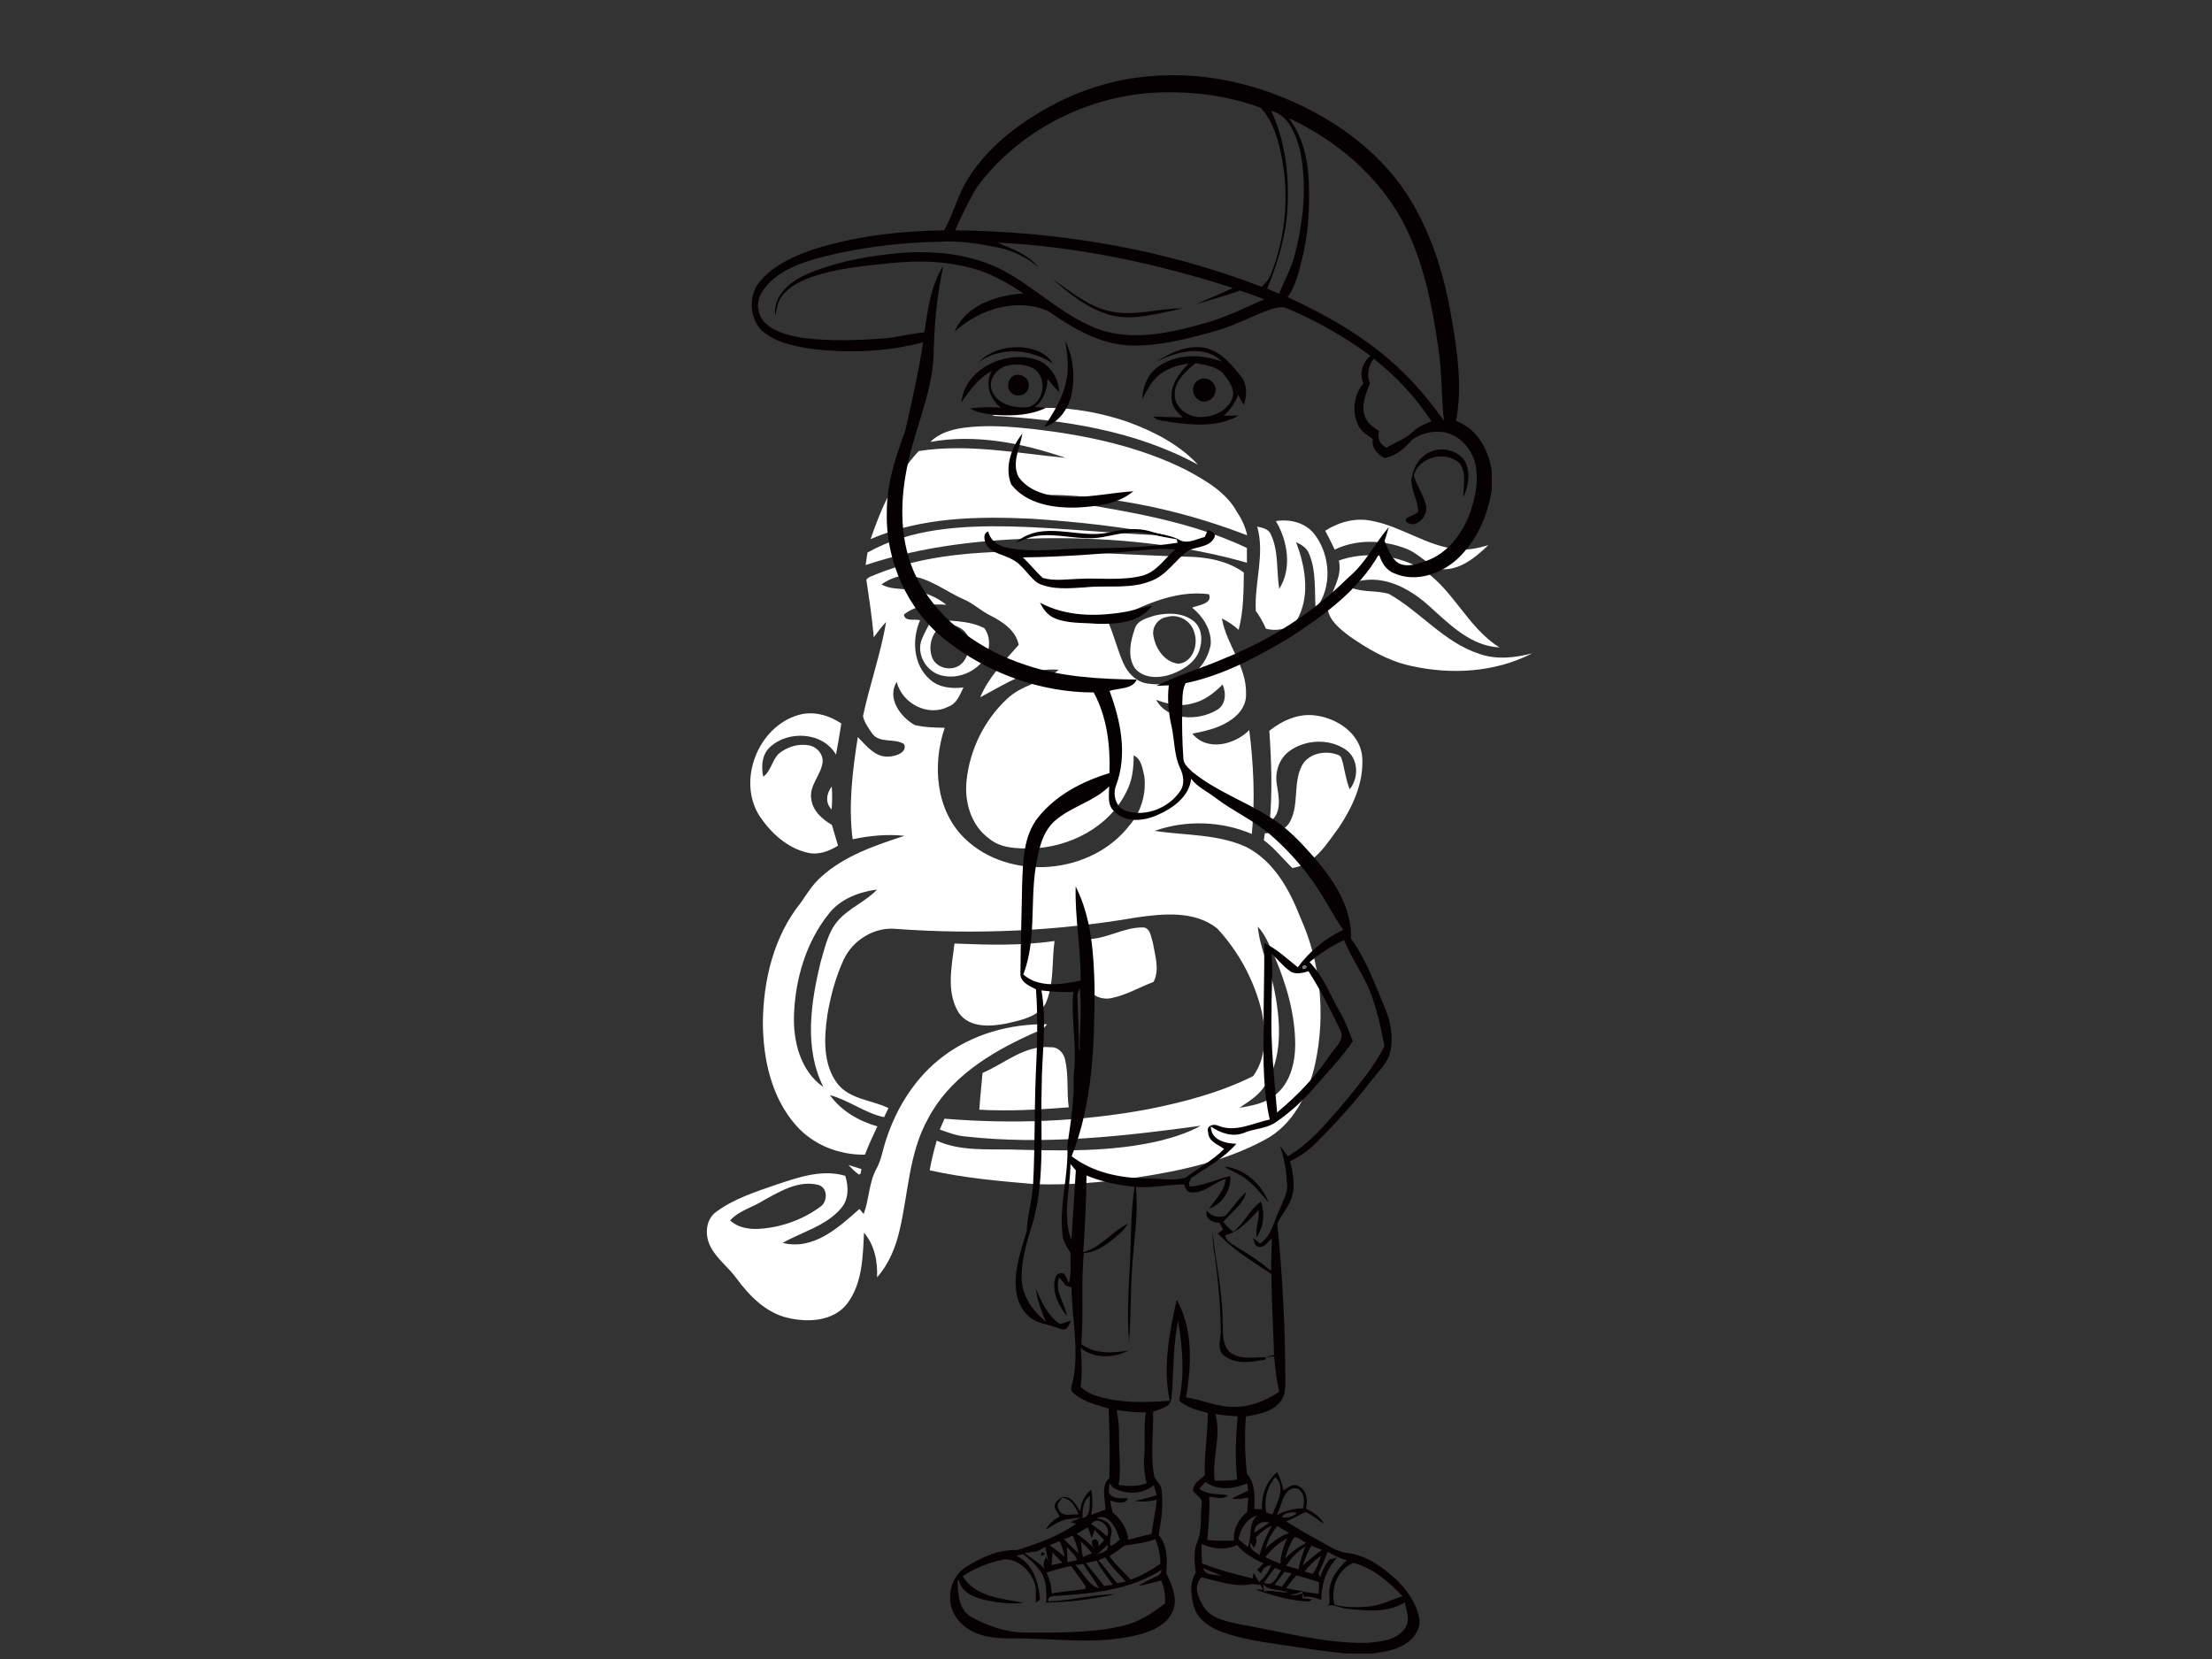 <?xml version="1.0" encoding="utf-8"?>
<!-- Generator: Adobe Illustrator 17.0.0, SVG Export Plug-In . SVG Version: 6.00 Build 0)  -->
<!DOCTYPE svg PUBLIC "-//W3C//DTD SVG 1.1//EN" "http://www.w3.org/Graphics/SVG/1.1/DTD/svg11.dtd">
<svg version="1.1" id="Layer_1" xmlns="http://www.w3.org/2000/svg" xmlns:xlink="http://www.w3.org/1999/xlink" x="0px" y="0px"
	 width="800px" height="600px" viewBox="0 0 800 600" enable-background="new 0 0 800 600" xml:space="preserve">
<rect x="0" y="0" width="800" height="600" fill="#333333" stroke="none"/>
<path fill="#FFFFFF" d="M358.72,150.35c15.93-4.8,33.31-3.15,48.92,2.16c9.42,3.42,18.75,8.14,25.65,15.57
	C410.52,155.64,384.3,151.75,358.72,150.35z"/>
<path fill="#FFFFFF" d="M348.51,154.71c8.49-1.13,17.08-0.43,25.55,0.49c18.93,2.24,37.98,6.22,55.11,14.86
	c7,3.79,14.47,8.06,18.33,15.34c1.69,2.49,2.92,5.26,3.57,8.21c-18.59-7.15-38.1-12.04-57.94-13.92c-6.11-0.5-12.28-1.03-18.39-0.33
	c25.69,4.71,52.34,7.47,76.21,18.82c0,1.78,0,3.55,0.02,5.33c-23.7-6.72-48.45-9.14-73.02-8.85c-21.91,0.37-44.02,2.75-64.89,9.7
	c0.21-1.52,0.45-3.02,0.67-4.52c15.52-8.71,33.84-9.76,51.25-9.46c19.1,0.45,38.1,2.73,57.2,3.29c-16.2-3.2-32.69-4.98-49.16-6.07
	c-19.54-0.92-39.92-0.55-58.16,7.38c3.89-11.48,9.07-22.9,17.41-31.85c17.65-2.77,35.51,0.76,53.11,2.47
	c-15.61-5.34-32.41-8.73-48.88-5.78C339.67,156.59,344.17,155.34,348.51,154.71z"/>
<path fill="#FFFFFF" d="M479.28,191.94c4.97-3.17,11-4.82,16.87-3.56c10.75,2.01,19.9,9.16,30.89,10.25
	c3.81,0.49,7.59-0.42,11.23-1.46c-4.71,4.49-10.47,9.33-17.43,8.67c-4.56-1.53-7.7-5.63-12.18-7.36c-8.23-3.23-17.9-3.6-25.96,0.3
	C481.65,196.45,480.45,194.2,479.28,191.94z"/>
<path fill="#FFFFFF" d="M461.44,188.46c5.18-0.84,10.93,0.59,14.14,5c5.67,7.53,6.3,19.26,0.23,26.73
	c-0.45-6.61,0.28-13.56-2.32-19.81c-0.77-2.18-2.77-3.38-4.74-4.31c3.16,8.4,5.02,18.3,1.06,26.74c-2.07,4.53-7.49,5.69-11.95,4.59
	c-1.02-2.27-2.21-4.45-3.68-6.46c-0.57-10.18,3.36-20.4,0.51-30.47c1.9,0.38,4.14,0.83,4.97,2.87c2.84,6.12,1.93,13.12,3,19.64
	C467.31,205.61,465.75,195.64,461.44,188.46z"/>
<path fill="#FFFFFF" d="M316.67,207.77c17.82-7.25,37.37-8.32,56.39-8.41c18.66,0.03,37.28,1.47,55.93,1.97
	c7.27,0.08,14.86,1.39,20.87,5.74c-0.11,6.94-0.11,13.96-1.89,20.72c-1.83-1.65-3.84-3.05-6.06-4.1c1.68,9.5,9.04,17.38,8.73,27.35
	c0.18,4.38-2.98,8.03-6.6,10.07c-3.88,2.38-8.38,3.34-12.78,4.22c5.23,6.58,15.36,4,20.56-1.29c1.53,12.46,2.16,25.07,0.92,37.58
	c-10.97-4.71-23.95-5.12-35.17-1.11c11.05,1.67,22.74,1.06,33.11,5.79c9.98,5.09,15.67,15.38,19.57,25.44
	c7.44,16.39,9.19,35.21,5.45,52.78c-2.43,11-7.97,22.36-18.38,27.77c-14.61,7.87-31.11,11.32-47.38,13.75
	c-11.87,1.58-23.87,2.68-35.85,2.21c-12.68-1.1-25.41-2.2-37.86-4.99c0.63-3.63,1.53-7.19,2.54-10.72
	c8.22,3.71,17.4,3.05,26.18,3.19c18.36,0.46,37.02,1.07,55.02-3.27c4.93-1.27,9.83-2.84,14.3-5.33
	c-28.18,3.88-56.79,7.06-85.21,3.88c-3.19-0.26-6.18-1.44-9.17-2.49c0.56-1.32,1.12-2.62,1.69-3.93c24.5,2,49.32,1.1,73.51-3.4
	c13.07-2.59,26.15-6.03,38.11-11.99c4.81-6.53,4.75-15.47,3.18-23.13c-2.64-11.26-8.32-21.86-16.2-30.32
	c-8.23-6.49-19.56-5.32-29.27-3.92c-28.68,4.92-57.94,6.24-86.95,4.11c-7.84-0.74-15.51,4.09-18.83,11.1
	c-2.92,6.37-4.76,13.2-5.91,20.1c-1.19,8.29-1.66,17.83,3.71,24.85c4.5,5.66,12.3,5.81,18.41,8.75c-0.55,1.1-1.08,2.2-1.61,3.31
	c-6.99-1.52-12.73-6.16-19.6-7.99c4.14,5.72,10.47,9.4,17.18,11.3c-1.57,3.38-3.17,6.75-4.5,10.24
	c-9.31,0.15-18.73-3.52-24.91-10.59c-8.91-10.04-11.91-23.95-12-37.06c0.12-15.36,3.92-31.35,13.73-43.49
	c2.24-3.29,4.37-6.74,7.41-9.37c8.43-7.64,19.46-11.33,30.08-14.8c-6.27-0.69-12.6-0.05-18.75,1.24
	c-1.6-12.33-0.03-24.76,1.86-36.96c3.18,3.21,6.55,7.72,11.68,7.01c2.22-0.11,6.35-1.6,5.06-4.47c-3.46-2.23-8.65-0.17-11.42-3.67
	c-1.34-2-2.95-4.08-3.44-6.44c2.43-11.43,6.42-22.52,8.37-34.06c-1.67,1.7-3.06,3.64-4.47,5.55c-0.59-6.98-1.66-13.89-2.69-20.81
	C314.04,208.56,315.56,208.38,316.67,207.77 M318.79,211.34c3.12,1.88,6.93,1.37,10.39,2.07c4.75,0.54,9.32,2.31,13.08,5.3
	c-5.27-0.34-11.08,0.09-15.34,3.55c0.24,2.71,3.94,1.48,5.83,2.06c-3.04,6.98-2.48,16.19,3.56,21.41c3.27,3,7.92,3.39,12.13,2.9
	c-1.3,2.66-2.39,5.85-5.46,6.94c-7.35,3.8-16.75-1.13-18.68-8.97c-3.62,5.93,1.32,12.65,6.49,15.6c3.54,0.88,7.23,0.94,10.88,1.01
	c-4.53,13.31-3.3,29.7,7.15,39.95c16.25,15.81,45.93,13.24,59.67-4.66c4.19-4.77,6.07-11.32,5.4-17.58
	c-0.67-2.8-0.98-6.34-3.89-7.75c0.04,4.57-0.49,9.22-2.68,13.31c-6.27,12.71-20.52,19.97-34.33,20.39c-5.23,0-11.06-0.03-15.27-3.6
	c-6.58-4.73-9.02-13.38-8.13-21.15c1.18-11.03,6.4-21.66,14.5-29.25c5.31-5.17,13.12-6.08,18.85-10.63
	c-10.59-1.03-19.55,5.31-28.45,9.95c3.1-7.36,8.78-13.07,13.94-18.98c-1.06-5.27-5.85-8.34-10.29-10.62
	c-3.46-1.7-6.26-4.48-9.83-5.94c-6.37-2.84-12.09-7.57-19.22-8.38C325.38,207.77,321.8,209.32,318.79,211.34 M400.94,225.29
	c2,4.74,3.25,9.76,5.31,14.48c1.58,3.64,4.69,6.88,8.77,7.45c4.99,0.71,10.34,0.11,14.78-2.4c4.3-2.44,7.22-6.97,8.08-11.8
	c0.31-5.25-2.79-10.05-6.73-13.27c2.2-0.9,7.49-1.34,6.09-4.85C424.35,213.22,412.08,219.52,400.94,225.29 M430.94,254.47
	c-4.31,1.24-8.72,0.12-12.8-1.36c4.16,7.52,15.03,7.69,21.75,3.79c3.47-1.84,3.67-6.11,2.28-9.36
	C439.06,250.71,435.39,253.56,430.94,254.47 M299.64,330.61c-8.14,10.21-11.98,23.41-12.48,36.33c-0.36,9.64,2.28,20.4,10.63,26.2
	c-7.06-14.08-4.56-30.57-0.98-45.26c1.55-5.14,2.61-10.76,6.26-14.91c4.01-4.6,9.96-6.84,14.14-11.26
	C310.59,322.59,303.81,325.15,299.64,330.61 M454.9,335.12c0.76,8.26,4.81,15.76,6.17,23.92c2.12,11.09,2.78,23.66-3.58,33.55
	c-2.18,3.62-5.88,5.73-9.23,8.08c4.46-0.78,9.19-1.6,12.82-4.54c5.48-4.25,7.3-11.55,7.35-18.19c0.01-11.07-3.17-21.9-7.48-32.01
	C459.18,342.2,457.77,338.18,454.9,335.12z"/>
<path fill="#FFFFFF" d="M484.22,202.72c9.37-3.34,19.94-2.12,28.73,2.33c12.31,7,17.37,21.67,29.37,29.1
	c-10.24-0.49-17.8-8.08-24.95-14.53c-6.56-6.02-15.19-11.16-24.43-9.74c-1.84,0.1-3.07,1.49-4.25,2.7c4.35,1.69,9.15,0.9,13.58,2.19
	c11.42,6.41,19.95,17.54,32.69,21.69c6.23,2.21,12.94,1.47,19.2-0.19c-13.42,6.95-29.44,7.84-44.02,4.52
	c-8.13-1.77-15.4-6.02-22.14-10.74c-3.36-2.58-7.31-5.57-7.87-10.07C481.03,214.11,485.7,208.99,484.22,202.72z"/>
<path fill="#FFFFFF" d="M417.5,222.66c4.65-1.14,10.11-1.16,14.08,1.88c2.83,2.18,3.39,6.16,2.51,9.45
	c-0.98,4.98-5.69,8.07-10.14,9.73c-4.41,1.67-10.37,1.87-13.58-2.15c-2.73-4.27-1.5-9.77,0.07-14.25
	C411.35,224.31,414.86,223.55,417.5,222.66 M422.03,223.14c-3.26,0.47-5.6,3.76-4.84,7.01c0.75,4.49,4.03,9.24,8.82,9.88
	c5.17-0.18,7.42-6.66,6.01-10.98C431.06,224.71,426.34,221.82,422.03,223.14z"/>
<path fill="#FFFFFF" d="M333.45,231.06c1.01-2.48,2.42-4.77,3.58-7.18c6.31,0.86,13.13,0.3,18.94,3.29
	c2.44,3.24,2.23,8.14-0.14,11.4c-3.46,4.82-10.12,7.3-15.84,5.57C334.75,242.59,331.22,236.21,333.45,231.06 M340.42,226.37
	c-3.52,2.52-4.87,7.62-3.23,11.59c1.68,4.04,7.81,5.07,10.77,1.87c1.77-1.8,2.5-4.4,2.52-6.87
	C351.14,227.96,344.51,224.55,340.42,226.37z"/>
<path fill="#FFFFFF" d="M288.48,258.67c5.41-1.7,11.21-0.08,15.8,2.98c-0.57,3.77-1.27,7.53-1.93,11.29
	c-4.71-8.28-17.43-8.93-23.99-2.63c-2.86,2.72-3.08,6.95-2.34,10.6c2.84-2.06,3.18-5.89,5.58-8.28c2.98-2.52,7.13-3.79,11.01-3.06
	c2.89,0.52,5.29,3.34,4.87,6.35c-0.71,4.6-4.96,8.3-4.06,13.2c0.56,4.22,3.98,7.18,7.45,9.22c0.71,2.5,1.45,5,2.21,7.5
	c-3.27,2.03-7.14,3.51-11.01,2.54c-7.33-1.63-13.22-7.11-17.32-13.17C266.51,282.39,274.06,263.06,288.48,258.67z"/>
<path fill="#FFFFFF" d="M459.07,264.29c4.74-3.75,10.71-6.44,16.89-5.5c7.81,1.02,16.14,6.68,16.71,15.14
	c0.6,9.15-3.49,17.9-8.44,25.35c-4.46,5.94-8.77,13.48-16.84,14.64c-3.46-3.33-6.42-7.18-10.3-10.04c0.08-0.61,0.26-1.84,0.35-2.45
	c3.24-0.4,7.11-0.83,8.94-3.96c3.6-6.29,1.15-14.17,4.47-20.56c2.41-4.54,8.61-5.68,13.1-3.88c1.2,0.34,1.36,1.78,1.69,2.79
	c0.75,3.23,1.25,6.53,2.5,9.63c3.37-4.15,3.2-11.13-1.41-14.31c-5.9-4.1-14.44-3.73-20.24,0.38c-3.9,2.72-5.52,7.78-4.68,12.35
	c0.72,4.55,1.93,10.28-2.58,13.33C460.21,286.24,459.82,275.25,459.07,264.29z"/>
<path fill="#FFFFFF" d="M300.79,292.74c-2.43-2.27-1.91-5.89,0.03-8.28C301.01,287.21,301,289.98,300.79,292.74z"/>
<path fill="#FFFFFF" d="M392.16,339.61c7.27,0.49,13.62-4.13,20.79-4.19c3.07-0.29,3.28,3.37,4,5.54c0.76,4.6,2.54,9.73,0.26,14.15
	c-5.07,1.91-9.84,4.77-15.19,5.85c-3.39,0.78-7.64-0.74-8.44-4.43C392.23,350.98,393.25,345.2,392.16,339.61z"/>
<path fill="#FFFFFF" d="M345.2,341.24c12.06,0.51,24.2,0.82,36.19-0.91c-1.06,7.55-0.05,15.59-3.28,22.7
	c-2.84,4.83-8.99,5.94-14.03,7.12c-5.86,1.15-13.49,1.69-17.34-3.88C342.08,358.77,344.24,349.46,345.2,341.24z"/>
<path fill="#FFFFFF" d="M341.06,382.08c10.68-8.11,24.28-11.87,37.58-11.65c-1.37,2.28-4.12,2.72-6.31,3.87
	c-14.54,6.61-29.12,15.72-36.71,30.32c-6.86,12.25-7.08,26.6-10.19,39.97c-1.42,6.3-3.89,12.49-8.23,17.37
	c0.25-5.73-0.9-11.69-4.73-16.14c-0.41,8.72-0.56,18.33-6.05,25.62c-5,6.49-14.25,6.92-21.6,5.16c-7.83-1.85-13.73-7.87-18.35-14.12
	c-3.02-4.26-7.56-7.37-9.79-12.2c-1.82-3.97-1.39-9.49,2.48-12.1c6.56-4.81,14.46-7.25,22.05-9.89c7.82-2.59,16.25-5.49,24.49-3.04
	c1.25,3.9,1.32,8.5-1.52,11.75c-5.46,6.42-14.02,8.47-21.1,12.5c11.08,2.8,20.15-5.5,27.73-12.25c0.39,0.45,1.17,1.35,1.56,1.8
	c1.98-5.27,1.84-11.17,4.53-16.2c1.92-3.38,2.37-7.3,3.65-10.92C324.36,400.32,331.22,389.48,341.06,382.08 M276.1,434.16
	c-3.93,2.55-8.8,3.63-12.03,7.21c2.65,2.52,6.42,3.19,9.97,3.09c8.02-0.41,16.02-3.16,22.51-7.93c2.83-1.73,2.94-6.95-0.52-7.97
	C288.88,426.7,282.13,430.87,276.1,434.16z"/>
<path fill="#FFFFFF" d="M355.35,388.04c8.05-3.43,15.31-10.21,24.64-9.28c2.79-0.18,4.81,2.2,5.29,4.76
	c1.22,5.57,0.48,11.32,1.24,16.95c-10.75,0.86-21.55,1.47-32.34,0.87C354.45,396.89,355,392.47,355.35,388.04z"/>
<path fill="#FFFFFF" d="M306.84,421.34c1.59,0.46,3.16,0.98,4.74,1.49c-0.35,0.6,0.07,1.95-0.99,1.93
	C309.19,423.78,308,422.57,306.84,421.34z"/>
<path fill="#050102" d="M379.64,38.563c10.994-6.051,23.199-9.886,35.708-10.946c21.997-2.112,44.287,3.769,63.282,14.791
	c12.452,7.244,23.607,17.082,31.22,29.411c8.039,13.086,12.575,28.019,15.094,43.094c2.168,12.281,3.977,24.932,1.667,37.337
	c7.604,2.737,11.865,10.52,12.888,18.181v6.837c-1.458,9.242-5.454,18.37-12.367,24.838c-5.956,5.483-15.075,8.664-22.83,5.255
	c-3.049-1.108-4.706-3.996-5.568-6.941c-7.414,13.039-19.828,22.063-32.157,30.074c-11.817,7.064-24.194,13.778-37.801,16.59
	c-1.373,2.85-1.117,6.051-1.193,9.128c-0.171,5.994,0.009,11.997,0.388,17.982c0.038,2.112,1.809,3.589,3.238,4.933
	c8.465,6.969,19.014,10.605,28.19,16.476c6.155,3.759,11.107,9.1,15.851,14.459c7.073,8.2,13.759,18.096,13.351,29.411
	c5.587,7.623,8.693,16.637,12.357,25.264c2.282,5.379,3.219,11.505,1.43,17.168c-1.534,3.532-4.384,6.24-6.685,9.27
	c-6.06,7.793-12.67,15.151-19.667,22.11c-2.737,2.765-5.937,5.038-9.469,6.676c1.203,4.82,2.206,10.236-0.123,14.895
	c-1.203,2.784-3.428,5.028-4.498,7.869c1.865,18.266,2.831,36.646,2.907,55.016c-0.028,3.172,0.331,6.818-1.951,9.375
	c-3.002,3.636-7.935,4.441-12.319,5.142c-0.511,6.912-0.369,13.882,0.398,20.775c3.087,3.513,2.822,8.38,2.623,12.745
	c0.691,0.028,2.074,0.076,2.765,0.095c-0.227-5.085,1.61-10.113,5.502-13.475c1.098,2.093,1.856,4.327,2.301,6.666
	c1.534-0.975,3.324-2.661,5.293-1.695c3.163,1.401,3.627,5.246,2.86,8.248c2.576,1.25,5.094,2.831,6.467,5.473
	c-2.282-1.354-4.195-3.343-6.723-4.204c-2.358,1.042-4.545,2.452-6.96,3.343c3.731,2.301,7.481,4.564,11.372,6.619
	c3.466,1.818,6.733,4.365,10.757,4.81c6.846,0.795,12.66,4.952,17.594,9.498c3.863,3.712,7.215,8.304,8.361,13.626
	c0.937,3.617-1.307,7.187-4.148,9.251c-3.598,2.632-8.134,3.362-12.433,3.968h-9.886c-5.511-0.54-10.994-1.278-16.457-2.131
	c-9.422-1.439-19.023-2.386-28.086-5.53c-4.252-1.543-8.588-4.252-10.227-8.683c-1.155-4.195-2.026-8.92,0.511-12.802
	c-0.369-3.542-0.928-7.272,0.341-10.7c2.093-4.46,1.184-9.535,1.828-14.279c0.426-2.216-2.102-3.068-3.134-4.612
	c-0.208-2.689,2.5-4.1,4.214-5.653c-0.208-7.547,1.079-15.037,1.098-22.584c-3.655-0.985-7.471-1.922-10.397-4.469
	c2.093-9.469,1.278-19.421-0.379-28.909c-1.581,8.143-1.648,16.467-2.064,24.724c-0.265,1.79-0.047,3.844-1.098,5.426
	c-1.6,1.553-3.863,2.026-5.871,2.793c0.246,7.945-1.098,15.965,0.549,23.843c1.117,1.401,2.471,2.822,2.595,4.735
	c0.606,5.341-0.189,10.729-1.079,15.993c3.305,3.901,3.077,9.1,2.737,13.863c1.96,4.119,4.176,8.797,2.462,13.408
	c-2.197,5.483-8.21,7.812-13.541,9.034c-14.952,3.589-30.339,0.824-45.49,1.089c-6.543,0.009-13.967-0.966-18.408-6.344
	c-5.161-5.483-3.987-15.293,2.367-19.364c5.53-3.589,11.903-6.458,18.635-6.25c7.452-2.301,14.952-4.981,21.381-9.526l-1.97-0.559
	c1.231-0.578,2.434-1.165,3.721-1.667c-1.515,0.161-3.011,0.36-4.498,0.549c-3.115,0.303-5.577,2.273-8.181,3.778
	c1.051-2.14,2.898-3.627,4.981-4.716c-0.691-1.136-1.468-2.216-1.875-3.456c-0.028-1.695,1.525-2.954,2.945-3.579
	c3.22-0.36,4.905,2.841,6.269,5.189c0.341-3.059,1.61-5.909,4.015-7.869c0.644,3.021,0.521,6.127,0.038,9.157
	c1.704-0.634,3.409-1.288,5.132-1.922c-0.028-3.826-1.752-8.371,1.401-11.41c0.294-8.38,0.104-16.76-0.237-25.131
	c-4.384-1.326-9.09-2.462-12.641-5.502c-1.837-1.458-0.303-3.712-0.085-5.511c1.97-10.871-0.549-21.845-0.71-32.754
	c-0.492-0.17-1.468-0.502-1.96-0.672c-0.824-1.013-1.657-2.017-2.481-2.992c-1.866,5.009,2.045,9.204,2.784,13.958
	c-2.775-3.494-5.104-7.888-4.507-12.49c0.284-1.07,0.521-2.86,1.951-2.917c2.187-0.691,2.386,2.178,3.286,3.38
	c0.956-3.532,0.464-7.234,0.568-10.833c-1.127-1.818-2.377-3.636-2.793-5.757c-1.562-11.06,2.206-21.978,1.648-33.028
	c1.25-8.494,2.632-17.016,2.273-25.633c1.42-9.981-1.089-19.942-0.085-29.932c-3.873,0.151-7.727-0.057-11.552-0.549
	c2.026,11.514,0.133,23.199,0.085,34.78c-0.492,15.965,1.212,32.252-2.841,47.895c-2.093,7.064-4.602,14.223-4.394,21.694
	c0.189,6.212,4.091,11.638,8.749,15.463c-1.543-3.844-3.172-7.708-3.56-11.855c1.989,4.754,4.233,9.734,8.702,12.698
	c1.345-0.388,2.661-0.9,4.015-1.288c-0.748,1.25-1.184,3.485-3.106,3.248c-2.547-0.786-5.047-1.704-7.632-2.32
	c-5.057-1.221-8.456-6.117-9.062-11.107c-1.165-7.585,1.562-14.942,3.721-22.073c0.275-5.984,2.093-11.761,2.348-17.745
	c0.653-12.944,0.398-25.908,0.928-38.852c0.521-10.312,0.833-20.614,0.076-30.917c-2.443-1.259-5.88-2.67-5.625-5.994
	c0.057-10.729,0.454-21.457,0.616-32.186c0.35-8.172,0.407-17.215,5.729-23.957c6.467-8.125,16.069-13.115,25.851-16.079
	c0.331-9.971-0.862-20.264-5.691-29.156c-19.336-0.019-38.568-7.054-53.681-19.033c-13.863-10.994-21.647-28.739-21.145-46.333
	c-0.038-10.123,3.163-19.838,6.647-29.212c2.424-10.624,4.791-21.296,6.496-32.082c-13.219,3.523-27.158,4.024-40.689,2.358
	c-6.401-1.032-13.333-2.386-18.152-7.055c-4.119-4.82-4.327-12.755,0-17.537c5.057-5.88,12.442-9.071,19.63-11.524
	c15.113-4.687,31.002-6.505,46.787-6.723c3.504-6.117,4.971-13.172,8.882-19.071C357.406,53.098,368.182,44.831,379.64,38.563
	 M353.6,67.301c-3.172,5.075-5.71,10.539-8.162,15.984c37.725,0.436,75.621,6.818,110.874,20.453
	c1.221-1.297,2.566-2.576,3.238-4.28c5.502-13.844,6.875-29.298,3.731-43.861c-1.269-5.966-3.096-12.206-7.471-16.666
	c-12.831-4.687-26.779-6.269-40.386-5.274C391.372,35.646,368.107,47.899,353.6,67.301 M459.73,40.097
	c5.009,10.615,6.467,22.574,5.947,34.203c-0.388,10.416-3.437,20.539-7.376,30.102c1.411,0.606,2.822,1.212,4.271,1.837
	c1.894-4.659,4.441-9.071,5.672-13.986c3.21-12.414,4.574-25.633,1.846-38.265C468.517,48.42,466.046,41.574,459.73,40.097
	 M466.141,42.748c5.019,6.609,6.922,14.971,7.215,23.143c0.35,9.441-0.18,19.014-2.547,28.199
	c-1.165,4.621-2.263,9.422-5.104,13.352c9.649,4.545,19.166,9.46,27.849,15.7c11.268,7.793,20.842,17.812,28.644,29.051
	c-0.947-8.911-0.663-17.906-2.064-26.779c-2.273-15.548-5.435-31.343-12.831-45.357C498.269,63.447,483.185,50.626,466.141,42.748
	 M294.285,93.787c-7.14,2.168-14.753,5.35-18.777,12.016c-2.329,3.485-1.562,8.56,1.591,11.297
	c3.901,3.418,9.204,4.498,14.204,5.227c9.176,1.07,18.455,0.758,27.669,0.114c5.161-0.35,10.17-1.771,15.331-2.235
	c1.269-8.248,2.301-16.969,6.903-24.146c-2.462,10.908-3.371,22.129-3.579,33.294c-0.919,14.715-7.822,28.142-10.123,42.592
	c-2.235,12.897-1.61,26.873,4.839,38.539c8.134,14.696,22.802,24.866,38.558,29.989c12.906,4.403,26.675,5.113,40.206,5.303
	c-1.506,3.598-6.619,3.002-9.829,4.1c4.034,10.766,6.562,23.086,2.358,34.193c-1.278,3.257-0.18,7.774,3.343,9.09
	c7.206,2.585,16.05-1.013,20.065-7.395c1.458-2.405,0.966-5.378-0.161-7.803c-2.339-4.791-2.017-10.255-3.191-15.34
	c-1.079-4.848-1.572-9.829-0.975-14.772c-1.525,0.076-3.04,0.152-4.536,0.208c8.001-3.977,16.656-6.448,24.847-10.028
	c16.533-6.695,31.873-16.457,44.514-29.07c6.145-5.038,9.658-12.338,14.715-18.313c-0.436,1.695-0.975,3.352-1.515,5.009
	c1.288,2.831,2.263,6.174,5.009,7.983c3.201,1.723,6.903,0.256,10.094-0.776c7.395-2.604,12.556-9.27,15.416-16.334
	c2.235-5.871,3.617-12.338,2.358-18.588c-1.25-5.473-5.54-10.511-11.193-11.59c-4.081-0.748-8.456,0.369-11.808,2.737
	c-2.576,3.068-5.833,5.89-9.876,6.591c-2.613-1.345-4.763-3.74-4.233-6.865c-1.913-1.449-4.204-2.67-5.246-4.933
	c-2.358-4.877-1.761-11.05,1.809-15.198c-1.534-3.56-0.284-7.566,2.585-10.018c-9.318-6.808-19.374-12.594-30.008-17.073
	c-1.979-0.928-4.204-0.294-6.145,0.322c-6.657,2.244-12.793,5.852-19.592,7.708c-10.085,2.86-20.434,5.558-30.993,5.331
	c-11.107-0.388-20.946-6.25-29.79-12.433c-11.486-5.009-24.923-0.71-33.862,7.405c4.024-9.696,15.274-13.143,24.885-13.806
	c-5.047-3.352-10.331-6.477-16.117-8.352c-10.388-3.371-21.514-3.759-32.299-2.566c-9.696,1.013-19.563,1.875-28.796,5.199
	c-3.939,1.487-7.954,3.494-10.407,7.045c-1.42,1.998-1.6,4.507-2.168,6.818c-0.881-7.159,5.18-12.395,11.145-14.952
	c11.003-4.82,23.057-6.865,34.97-7.907c13.427-0.881,27.536,0.871,39.193,8.03c11.524,6.808,21.372,16.874,34.553,20.548
	c11.211,2.85,22.887,0.407,33.795-2.632c8.143-1.989,15.634-5.795,23.266-9.138c-2.926-1.098-5.88-2.112-8.825-3.134
	c-5.18,1.941-10.568,3.276-15.842,4.943c4.375-2.026,8.882-3.759,13.228-5.871c-27.565-8.901-56.161-14.99-85.137-16.42
	c5.35,2.292,11.221,4.318,14.971,9.043c-4.309-3.778-9.611-6.259-15.226-7.358c-6.534-1.259-13.181-2.405-19.866-2.017
	C324.984,87.679,309.341,89.611,294.285,93.787 M495.448,138.642c-1.43,3.75-3.305,7.907-1.818,11.931
	c0.795,2.5,3.077,3.93,5.132,5.322c-0.805,2.585,0.313,4.801,2.632,6.041c3.295-1.96,7.026-3.267,9.81-5.985
	c1.846-1.704,4.176-2.68,6.486-3.589c-5.644-8.636-12.745-16.296-20.879-22.641C494.804,132.26,494.255,135.612,495.448,138.642
	 M430.83,281.636c-0.805,6.647-6.875,10.88-12.594,13.276c-4.867,2.14-11.429,2.632-15.359-1.562
	c-2.5-2.292-1.742-5.937-1.733-8.939c-5.644,5.596-13.844,7.301-19.724,12.528c-4.63,4.204-5.842,10.7-6.827,16.571
	c-2.055,12.906,0.275,26.514-4.507,38.928c5.644,4.962,13.958,3.674,20.7,2.178c0.218-11.382-2.093-22.65-1.752-34.013
	c5.738,11.316,6.553,24.374,6.837,36.845c-0.028,20.434-0.653,41.475-8.295,60.716c7.66,5.899,17.452,7.907,26.949,8.039
	c4.716-0.038,9.526,0.937,14.175-0.246c4.678-3.475,9.848-6.259,14.024-10.416c-2.178-1.657-5.691-2.632-5.767-5.994
	c-0.871-2.396,1.903-3.276,3.655-2.405c6.202,2.538,12.537-0.975,18.616-2.263c-2.367-10.255-2.367-20.832-2.216-31.296
	c-0.104-10.852,0.322-21.694,0.227-32.545c4.545,2.15,8.21,5.7,12.13,8.787c4.204-5.767,9.981-10.463,16.41-13.541
	c-4.081-5.842-7.13-12.338-11.372-18.067c-4.318-5.956-9.308-11.41-14.848-16.24c-6.079-5.255-13.522-8.541-19.885-13.38
	C436.71,286.266,433.093,284.751,430.83,281.636 M473.612,347.948c5.18,5.265,7.613,12.367,11.287,18.626
	c1.884,3.125,2.964,6.638,4.375,9.99c-3.967,5.928-9.033,10.984-13.626,16.401c-4.233,4.99-9.119,9.403-14.507,13.096
	c-3.475,2.216-7.784,2.112-11.486,3.75c-4.053,1.477-8.38-0.028-11.723-2.434c0.009,4.933,5.236,6.202,9.204,6.278
	c-4.488,5.227-10.662,8.551-16.296,12.348c-0.208,0.455-0.634,1.364-0.843,1.818l0.227,1.307c5.094-0.208,9.782-2.708,14.725-3.816
	c0.369,5.038-2.86,10.198-7.661,11.836c2.244-3.409,5.672-6.401,5.928-10.747c-4.346,1.24-7.765,5.454-12.641,4.81
	c-1.477-0.142-1.922-1.714-2.358-2.841c-5.824,0.047-11.581,1.297-17.414,0.928c1.004,9.848-0.805,19.648-1.354,29.468
	c-0.644,8.873-0.417,17.793-1.108,26.675c-0.644-8.238-0.369-16.514,0.104-24.752c0.748-10.482,0.265-21.059,1.875-31.475
	c-5.937-0.568-11.836-1.809-17.366-4.062c-0.095,9.242-0.549,18.484-1.184,27.707c6.439-1.695,10.388-7.528,16.211-10.312
	c-1.534,2.576-3.968,4.422-6.25,6.287c-2.841,2.15-6.032,4.252-9.725,4.327c-1.155,10.946,0,21.987-0.956,32.962
	c4.971,3.646,11.344,3.295,17.111,2.292c-5.227,2.793-12.556,3.077-17.281-0.89c0.426,4.687,0.502,9.403-0.066,14.09
	c1.572,1.326,3.314,2.481,5.322,3.087c8.655,2.841,17.935,2.595,26.911,1.903c-2.576-12.187-0.133-24.61,2.519-36.551
	c6.003,10.719,5.35,23.616,3.409,35.348c5.663,0.795,10.975,3.399,16.77,3.371c6.07,0.275,11.874-2.102,16.883-5.369
	c-0.918-4.223-1.468-8.503-1.79-12.793c-0.739,0.009-2.225,0.038-2.964,0.057c0.729-0.152,2.178-0.445,2.907-0.597
	c-0.265-9.763-0.937-19.506-0.947-29.269c-5.767-3.92-11.827-7.462-16.931-12.281c-0.843-0.805-1.648-1.619-2.49-2.367
	c0.616-0.521,1.288-0.975,1.932-1.458c-0.322-0.606-0.985-1.837-1.316-2.452c-2.5-0.123-5.36-1.354-4.602-4.413
	c1.742,2.15,4.422,2.888,7.017,1.686c2.415-2.803,4.432-5.966,7.225-8.446c-0.937,4.753-5.52,7.244-8.238,10.871
	c0.994,1.383,2.244,2.528,3.627,3.56c3.939-3.068,5.843-8.039,9.914-10.908c1.685,4.252,0.947,9.28-1.572,13.058
	c-0.379-3.409,1.108-6.685,0.852-10.104c-3.466,3.684-7.036,7.945-12.121,9.176c0.227,2.263,2.756,3.248,4.413,4.451
	c4.29,2.471,8.361,5.265,12.149,8.465c0.066-3.939,0.152-7.859,0.322-11.789c-1.402,1.184-2.632,3.447-4.754,3.087
	c-1.581-0.208-1.695-2.197-2.093-3.305c0.625,0.53,1.884,1.581,2.509,2.112c4.413-2.85,5.009-8.333,7.253-12.641
	c1.155-3.125,3.201-6.221,2.471-9.687c-0.161-4.479-1.042-8.854-2.49-13.086c0.994,1.25,1.932,2.547,2.869,3.863
	c7.774-4.592,13.645-11.562,19.44-18.332c5.606-6.789,11.429-13.56,15.473-21.438c-1.032-5.928-2.415-11.818-4.327-17.508
	c-2.462-7.433-7.367-13.692-10.255-20.917C481.604,342.058,477.456,344.823,473.612,347.948 M459.863,344.852
	c0.597,6.733-0.095,13.475,0.028,20.226c-0.436,12.461,0.985,24.857,1.989,37.261c7.282-6.041,13.92-12.944,19.175-20.842
	c1.676-2.595,4.933-4.886,3.958-8.39c-3.617-7.433-7.282-14.876-11.761-21.836c-2.178,0.625-4.867,1.345-6.837-0.142
	C463.963,349.321,462.05,346.925,459.863,344.852 M471.415,349.151C469.871,351.944,474.53,349.397,471.415,349.151
	 M389.696,361.233c0.218,6.212,0.502,12.424,0.559,18.635l0.218,0.047c-0.114-7.509,0.852-15.046,0.038-22.527
	C389.857,358.573,389.516,359.86,389.696,361.233 M387.149,420.993c-0.066,9.147-3.049,18.626,0.331,27.536
	c0.54-8.418,1.089-16.846,1.61-25.254C388.437,422.499,387.783,421.741,387.149,420.993 M403.843,509.927
	c0.691,3.418,0.966,6.903,0.9,10.397c-0.132,5.577,0.824,11.183-0.17,16.732c3.362,0.511,6.865,0.644,10.104-0.606
	c-0.701-3.125-1.193-6.325-0.881-9.526c0.521-5.36-0.284-10.776,0.634-16.098C410.869,510.855,407.337,510.514,403.843,509.927
	 M439.542,511.424c2.32,7.964-1.354,16.031-0.189,24.08c2.68,0.047,5.388-0.047,8.058-0.379c-0.758-7.604-0.492-15.312,0.208-22.906
	C444.911,512.096,442.212,511.821,439.542,511.424 M461.226,534.187c-3.011,3.523-4.166,8.295-3.257,12.84
	c0.559,0.17,1.676,0.521,2.235,0.701C461.766,543.533,465.288,538.041,461.226,534.187 M401.305,536.394
	c0.047,1.383-0.947,3.314,0.417,4.356c1.704,1.543,4.176,0.871,6.259,1.203c-1.269,2.453-4.526,1.269-6.505,0.71
	c0.294,1.411,0.597,2.831,0.89,4.271c3.04,2.481,5.341,5.966,5.719,9.952c2.784-0.786,5.596-1.468,8.418-2.15
	c0.454-4.138,1.468-8.181,1.913-12.319c-2.604,0.559-5.265,0.9-7.878,0.379c2.604-0.616,5.246-1.146,7.784-2.045
	c-0.35-1.203-0.691-2.396-1.013-3.579c-4.204,3.362-10.208,3.466-14.8,0.843C402.205,537.606,401.608,536.801,401.305,536.394
	 M433.737,538.373c2.945,2.386,6.827,1.809,10.331,2.396c-1.761,1.884-4.555,0.587-6.714,0.54
	c0.237,5.227-0.331,10.435-0.682,15.653c3.191,0.35,6.411,0.313,9.63,0.199c-0.407-4.072,1.638-7.793,4.725-10.302
	c0.152-1.78,0.294-3.551,0.436-5.312c-1.97,0.559-4.024,0.758-6.041,0.473c1.922-1.089,3.977-1.913,5.965-2.869
	c-0.066-0.672-0.208-2.007-0.275-2.68c-4.725,1.998-10.823,2.803-15.132-0.511C435.214,536.744,434.466,537.549,433.737,538.373
	 M465.724,539.377c-2.31,2.329-2.405,5.909-4.024,8.664c2.926-1.723,6.259-2.49,9.64-2.538c0.293-2.102,0.587-4.583-0.985-6.269
	C469.265,537.71,466.841,538.089,465.724,539.377 M384.072,541.659c-0.663,1.231-2.178,2.547-1.24,4.072
	c1.117,3.134,4.716,1.799,7.215,1.941C388.958,544.897,387.376,542.009,384.072,541.659 M391.476,549.054
	c3.551-0.729,2.31-5.445,2.812-8.039C391.524,542.643,391.562,546.242,391.476,549.054 M463.574,548.713
	c1.657,0.36,4.536-0.189,5.416-1.543C467.334,546.611,464.247,547.132,463.574,548.713 M447.903,556.686
	c1.098,0.947,2.225,1.894,3.371,2.831c1.742-3.769-0.104-8.541,3.56-11.467C450.81,549.149,448.727,552.851,447.903,556.686
	 M396.637,549.035c1.667,0.549,3.769,0.928,4.735,2.642c1.714,2.244-0.597,4.924,0.303,7.386c1.307-0.341,2.225-1.42,3.286-2.197
	C403.872,553.258,401.362,547.075,396.637,549.035 M394.649,551.166c1.998,1.364,3.901,2.869,5.757,4.451
	C402.091,552.245,397.111,547.861,394.649,551.166 M453.556,554.328c1.913-1.117,3.74-2.358,5.53-3.674
	C456.255,549.906,453.812,551.308,453.556,554.328 M461.993,551.942c-2.017,2.32-3.504,5.047-4.271,8.058
	c2.519-2.31,5.227-4.507,8.56-5.511C464.843,553.628,463.414,552.785,461.993,551.942 M389.365,554.735
	c2.263,1.449,4.309,3.191,6.202,5.104c-2.462-3.863,2.576-4.148,1.638-0.53c0.748-0.739,1.487-1.496,2.178-2.301
	c-1.222-1.222-2.424-2.453-3.513-3.759c-0.303,1.023-0.634,2.036-1.023,3.04c-0.35-0.985-1.051-2.935-1.401-3.92
	C392.073,553.145,390.719,553.94,389.365,554.735 M454.143,556.137c0.691,1.278-0.009,2.557-0.634,3.646l-1.212-1.846
	c-0.606,2.434,1.667,3.333,3.267,4.507c0.862-3.778,2.632-7.234,4.375-10.662C457.723,552.832,455.762,554.309,454.143,556.137
	 M384.82,556.724c1.733,1.695,3.447,3.409,5.236,5.076c-0.341-2.263-1.146-4.384-2.102-6.439
	C386.903,555.815,385.852,556.269,384.82,556.724 M468.233,555.891c-1.742,2.273-2.68,5.009-3.437,7.736
	c2.206-2.292,4.782-4.176,7.623-5.606C471.017,557.32,469.805,556.08,468.233,555.891 M406.684,558.997
	c-1.837,1.24-3.513,2.699-5.435,3.807c2.187,3.163,5.142,5.672,7.746,8.494c3.806-1.411,7.329-3.418,10.672-5.719
	c0.019-3.087-0.653-6.117-1.837-8.939C414.24,558.012,410.424,558.353,406.684,558.997 M379.621,558.817
	c1.875,1.345,3.665,2.784,5.492,4.223c-0.483-1.951-1.061-3.835-1.884-5.644C382.017,557.879,380.814,558.343,379.621,558.817
	 M390.927,557.453c0.142,1.894,0.303,3.807,0.739,5.682c1.089-0.464,2.178-0.937,3.267-1.43
	C393.673,560.199,392.329,558.788,390.927,557.453 M457.599,563.182c1.799,0.833,3.617,1.6,5.473,2.367
	c0.095-3.229,1.136-6.287,2.424-9.204C462.381,558.012,459.787,560.436,457.599,563.182 M434.523,558.4
	c0.028,2.339,0.057,4.668,0.199,7.017c5.956,2.348,12.168,3.996,18.399,5.464l0.218-2.045c0.701,1.07,1.326,2.168,2.017,3.286
	c1.979-1.591,3.38-3.731,4.45-6.003c-1.846,0.085-3.087,1.07-3.712,2.945c-0.511-0.454-1.004-0.9-1.477-1.326
	c0.578-0.568,1.742-1.704,2.329-2.273c-3.504-1.742-7.054-3.617-9.554-6.704C443.301,560.767,438.576,560.18,434.523,558.4
	 M375.161,561.051c-1.553,0.17-3.077,0.398-4.583,0.691c2.576,1.771,5.161,3.57,7.452,5.738c-1.25-1.591-0.312-3.049,0.36-4.432
	l0.777,1.742c-0.407-1.771-0.758-3.57-1.079-5.341C377.093,559.962,376.117,560.493,375.161,561.051 M396.637,562.434
	c1.335-1.06,4.697-1.184,3.939-3.627C399.184,559.924,397.877,561.156,396.637,562.434 M471.178,566.203
	c2.206-2.026,4.507-3.949,6.941-5.7c-1.326-0.473-2.613-0.947-3.911-1.43C472.977,561.354,471.955,563.722,471.178,566.203
	 M385.871,559.489c0.085,1.828,0.142,3.665,0.161,5.521c1.165-0.237,2.339-0.492,3.513-0.776
	C388.92,562.263,387.111,561.013,385.871,559.489 M465.184,566.316c1.458,0.398,2.964,0.833,4.45,1.24
	c0.483-2.822,1.42-5.52,2.462-8.181C469.237,561.07,466.889,563.475,465.184,566.316 M480.202,561.184
	c-1.013,2.632-2.131,5.236-3.343,7.793c0.133,0.36,0.398,1.089,0.54,1.458c0.767-2.329,1.884-4.526,3.39-6.458
	c0.71-0.161,2.121-0.473,2.831-0.634c-3.977,4.043-5.767,9.734-5.738,15.321c-2.017-0.786-4.129-1.477-6.316-1.117
	c-0.161-0.492-0.502-1.458-0.672-1.941c1.97,0.284,3.996,0.578,6.003,0.814c0.047-1.42,0.104-2.831,0.18-4.223
	c-2.737-0.871-5.483-1.676-8.229-2.453c-1.297,1.477-2.547,3.002-3.702,4.593c1.979,0.521,3.939,0.862,5.994,1.07
	c-1.42,0.89-3.134,1.089-4.716,1.439c1.6,0.256,3.144-0.019,4.687-0.615c-0.028,0.455-0.085,1.345-0.123,1.79
	c0.89,0.095,2.661,0.294,3.551,0.388c-0.284,0.199-0.843,0.606-1.127,0.805c-6.619-0.284-13.153-2.074-19.345-4.346l2.727,0.066
	c-0.237-0.426-0.691-1.297-0.919-1.723c-0.786-0.085-2.348-0.246-3.134-0.331c-6.117,1.354-12.272-1.108-18.228-2.434
	c-3.21,3.324-1.013,7.869,1.108,11.126c2.992,4.053,8.342,4.914,12.944,5.918c15.075,2.595,30.036,6.893,45.452,6.676
	c5.066-0.36,11.372-0.852,14.327-5.634c1.79-2.822,0.199-6.079-0.256-9.024c-6.202,3.863-13.806,3.059-20.719,2.339
	c-2.528-0.114-4.858-1.771-7.395-1.193c1.477-0.691,0.729-2.329,0.795-3.57c-0.454-5.076,2.775-9.526,6.316-12.802
	C484.606,563.665,482.361,562.491,480.202,561.184 M367.519,562.671c6.183,2.793,8.162,9.715,8.598,15.927
	c-0.379,0.256-1.146,0.767-1.525,1.032c-0.066-2.708,0.483-5.568-0.795-8.068c-1.818-4.062-5.861-7.717-10.492-7.613
	c-5.379,1.023-10.577,3.059-15.132,6.108c4.602,7.613,14.213,8.001,22.006,9.63c-4.744,0.492-9.545-0.028-14.166-1.098
	c-3.807-0.928-8.219-2.699-9.176-6.96l-0.492-0.028c0.152,4.612,0.237,10.331,4.697,13.049c6.051,3.399,12.897,5.786,19.923,5.767
	c11.486,0.009,23.124,0.246,34.401-2.254c6.041-1.212,11.287-4.593,16.041-8.361c0.066-2.803-0.35-5.587-1.401-8.172
	c-2.793,0.625-5.521,1.468-8.333,1.96c2.206-1.496,4.659-2.557,7.054-3.731c0.862-0.407,1.316-1.127,1.364-2.14
	c-11.174,7.282-24.771,8.589-37.744,9.431c-1.307,0.076-3.759-0.019-3.182,2.026c7.963-0.227,15.918-2.623,24.004-2.566
	c-8.219,1.828-16.902,2.869-25.16,2.992l0.417-0.454c0.095-3.844,0.047-8.219-2.49-11.391c-1.704-2.187-3.731-4.148-6.022-5.691
	C369.319,562.216,368.125,562.519,367.519,562.671 M380.634,561.477c-0.114,1.506-0.208,3.011-0.303,4.536
	c1.297-0.284,2.595-0.559,3.911-0.814C383.049,563.94,381.827,562.708,380.634,561.477 M397.215,564.318
	c2.5,2.528,4.413,5.549,6.761,8.219c0.786-0.133,2.358-0.398,3.153-0.53c-2.5-2.888-5.341-5.502-7.367-8.759
	C398.91,563.608,398.039,563.94,397.215,564.318 M471.832,568.39c0.72,0.208,2.168,0.615,2.888,0.824
	c1.553-1.865,2.187-4.299,3.096-6.515C475.477,564.195,473.508,566.184,471.832,568.39 M392.698,565.331
	c2.235,2.718,4.498,5.435,6.638,8.248c0.795-0.104,2.377-0.303,3.172-0.407c-2.055-2.869-4.299-5.615-5.909-8.759
	C395.283,564.706,393.986,565.009,392.698,565.331 M388.91,565.985c2.85,2.765,4.564,7.339,8.626,8.456
	c-1.704-3.077-3.901-5.842-5.767-8.816C391.06,565.71,389.62,565.9,388.91,565.985 M482.664,580.416
	c3.996,0.947,8.153,0.975,12.234,0.606c4.356-0.322,8.229-2.519,12.376-3.693c-4.99-5.217-10.719-10.331-17.897-12.092
	C483.621,567.831,481.111,574.46,482.664,580.416 M378.504,568.702c1.089,2.377,1.771,4.914,1.865,7.556
	c4.006-0.672,8.068-0.985,12.102-1.581c0.057-0.208,0.18-0.625,0.237-0.824c-1.648-2.595-3.608-4.952-5.331-7.481
	C384.375,566.989,381.43,567.812,378.504,568.702 M435.167,567.197c0.852,3.087,5.236,1.913,7.661,3.077
	C440.243,569.308,437.705,568.248,435.167,567.197 M461.056,567.055c-1.335,1.742-2.642,3.513-3.911,5.303
	c3.522,1.884,4.574-2.263,6.193-4.413C462.77,567.727,461.624,567.273,461.056,567.055 M464.578,568.466
	c-1.184,1.572-2.396,3.125-3.589,4.687c0.843,0.256,1.704,0.492,2.585,0.701c1.231-1.572,2.311-3.257,3.542-4.82
	C466.482,568.892,465.213,568.608,464.578,568.466 M457.173,575.52c2.907-0.644,5.786,0.663,8.721,0.35
	c-2.935-1.212-7.064-0.36-9.109-3.011C456.908,573.731,457.031,574.621,457.173,575.52z"/>
<path fill="#050102" d="M380.653,100.926c6.799,4.593,13.323,10.34,21.675,11.799c8.541,1.733,17.026-1.373,25.567-1.174
	c-8.768,1.61-17.849,4.754-26.76,2.282C393.266,111.513,386.732,106.22,380.653,100.926z"/>
<path fill="#050102" d="M385.303,123.387c2.888,5.861,3.589,12.727,2.282,19.109c-1.117,5.217-4.536,10.34-9.876,11.893
	c3.059-4.914,6.373-9.829,7.642-15.586C386.818,133.746,386.079,128.482,385.303,123.387z"/>
<path fill="#050102" d="M353.799,131.105c4.147-4.318,10.445-5.966,16.296-5.435c4.081,0.417,8.484,2.017,10.634,5.767
	C372.794,126.143,361.677,125.224,353.799,131.105z"/>
<path fill="#050102" d="M418.198,130.82c5.255-3.352,11.638-6.401,18.02-4.905c5.634,1.401,9.384,6.145,12.812,10.482
	c2.159,2.888,1.903,6.77,0.833,10.028c-0.776-1.146-1.458-2.452-1.979-3.693c-1.184,2.916-2.964,5.539-5.293,7.651
	c1.79-0.085,3.598-0.123,5.416-0.104c-7.519,4.356-16.789,3.513-25.055,2.32c-1.922-0.597-4.517-0.189-5.795-1.96
	c3.522,0.104,7.045,0.265,10.586,0.341c-1.922-1.809-3.977-3.892-4.015-6.704c-0.492-5.085,2.756-9.412,6.174-12.774
	c-4.081,0.54-8.238,1.771-11.287,4.659c-2.557,2.168-3.835,5.331-5.511,8.134c0.199-4.46,1.979-8.996,5.729-11.638
	c6.628-4.791,15.719-4.659,23.133-1.837C435.499,124.296,425.404,127.279,418.198,130.82 M424.855,142.553
	c-0.133,4.905,4.924,8.503,9.526,8.286c4.46-0.066,9.441-2.168,11.202-6.543c1.449-3.646-1.43-6.865-3.475-9.545
	c-2.689-2.301-6.344-2.831-9.706-3.399C428.946,134.21,424.836,137.648,424.855,142.553z"/>
<path fill="#050102" d="M347.682,145.507c1.221-11.893,15.198-18.465,25.945-15.776c5.54,1.25,9.251,6.553,9.45,12.102
	c-1.543-1.515-2.917-3.134-4.233-4.82c-0.114,3.826-1.363,7.755-4.536,10.141c0.985,0.085,2.945,0.265,3.93,0.36
	c-5.464,2.651-11.713,2.945-17.669,2.576c-3.295-0.341-6.77-0.634-9.687-2.329c3.655-0.578,7.376-0.568,11.079-0.36
	c-3.968-3.049-5.88-8.607-3.276-13.2C353.827,136.691,350.74,141.189,347.682,145.507 M363.505,132.43
	c-3.466,1.326-6.316,5.293-4.687,9.034c2.045,5.075,8.267,6.24,13.134,5.786c5.852-1.733,6.96-10.785,1.818-13.995
	C370.635,131.616,366.866,131.474,363.505,132.43z"/>
<path fill="#050102" d="M366.326,136.01c2.519-1.515,6.269,0.729,5.71,3.74c-0.085,3.021-4.299,4.432-6.297,2.244
	C363.874,140.403,364.414,137.307,366.326,136.01z"/>
<path fill="#050102" d="M433.794,137.288c2.727-1.544,6.401,1.231,5.767,4.28c-0.161,2.812-3.92,4.848-6.183,2.954
	C430.707,142.931,430.84,138.462,433.794,137.288z"/>
<path fill="#050102" d="M365.72,175.202c-2.49-6.174,0-13.446,4.053-18.399c-0.89,5.113-3.958,10.53-1.42,15.652
	c3.324,4.772,9.365,6.676,14.942,7.111c8.92,0.843,17.717-1.288,26.58-1.903c-5.464,4.659-13.049,5.454-19.932,5.871
	C381.316,183.867,371.373,182.418,365.72,175.202z"/>
<path fill="#050102" d="M516.384,163.877c4.081-2.367,9.886-1.506,12.916,2.178c2.841,4.024,1.894,9.545-0.057,13.768
	c-0.133-4.062,1.373-8.835-1.449-12.3c-4.952-4.697-14.668-2.31-16.486,4.403c1.023,3.636,3.409,6.742,4.29,10.435
	c0.985,3.096-1.373,6.827-4.583,7.253c-1.117-0.123-3.248-0.606-2.424-2.149c1.382-0.833,3.04-1.25,4.309-2.301
	c0.076-3.977-2.443-7.471-2.471-11.439C510.854,169.824,512.814,165.809,516.384,163.877z"/>
<path fill="#050102" d="M401.192,192.531c4.99-1.136,10.246-1.837,15.226-0.237c3.504,1.136,7.386,1.278,10.596,3.21
	c2.85,1.155,5.88-0.606,8.702-1.297c0.265-0.616,0.795-1.865,1.061-2.481c1.297,0.313,3.324,1.155,2.31,2.917
	c-1.875,3.238-6.06,3.04-9.081,4.346c-4.848,3.295-7.916,8.948-13.588,11.069c-7.556,3.134-15.88,1.525-23.796,2.348
	c-5.719,0.35-11.817,1.032-17.177-1.458c-3.475-2.396-5.397-6.562-9.213-8.541c-3.04-1.828-7.178-2.074-9.337-5.151
	c-0.871-1.534-1.667-4.271,0.521-5.056c0.786,3.674,4.261,5.615,7.755,6.051c9.46,1.752,19.052,0.009,28.578,0.104
	c10.719-0.199,21.514-0.369,32.119-2.064c-0.066-0.312-0.199-0.928-0.265-1.24c-3.409-0.616-6.818-1.184-10.151-2.074
	c-5.663-1.439-11.353,0.36-16.912,1.307c-8.106,1.43-16.202-1.79-24.288-0.36c-2.452,0.521-4.716,1.61-7.054,2.424
	c2.841-2.519,6.505-3.949,10.284-4.223C385.388,191.433,393.313,194.321,401.192,192.531 M416.57,198.695
	c-15.52,1.392-31.078,2.708-46.655,2.898c2.547,2.32,4.649,5.104,7.197,7.414c4.157,1.203,8.541,0.492,12.802,0.35
	c7.727-0.417,15.605,0.758,23.199-1.136c5.18-1.364,8.077-6.221,11.95-9.498C422.232,198.572,419.391,198.459,416.57,198.695z"/>
<path fill="#050102" d="M376.136,217.956c9.232,5.009,20.179,5.094,30.301,3.418c3.456-0.53,6.742-1.809,10.217-2.282
	c-4.555,6.25-13.058,6.723-20.112,6.496c-5.057-0.436-10.388,0.009-15.141-2.017C378.901,222.558,377.263,220.304,376.136,217.956z"
	/>
<path fill="#050102" d="M442.723,421.912c7.348,0.616,13.456,6.306,16.107,12.963c-2.5-2.774-4.772-5.767-7.698-8.096
	C448.642,424.639,445.479,423.607,442.723,421.912z"/>
<path fill="#050102" d="M438.529,445.594c1.136,10.7,3.598,21.277,3.646,32.1c0.237,3.797-0.388,8.371,2.557,11.316
	c3.693,2.86,8.721,1.875,13.058,1.818l-0.057,0.862c-4.934,0.881-10.738,1.979-14.999-1.392c-2.869-2.121-1.165-5.947-1.25-8.873
	c0.028-7.784-0.739-15.558-1.61-23.285C439.457,453.955,438.387,449.817,438.529,445.594z"/>
<path fill="#050102" d="M376.733,561.411C379.82,561.525,375.455,564.081,376.733,561.411z"/>
<g id="_x23_747172ff">
	<path fill="#747172" d="M471.415,349.151C474.53,349.397,469.871,351.944,471.415,349.151z"/>
</g>
</svg>
